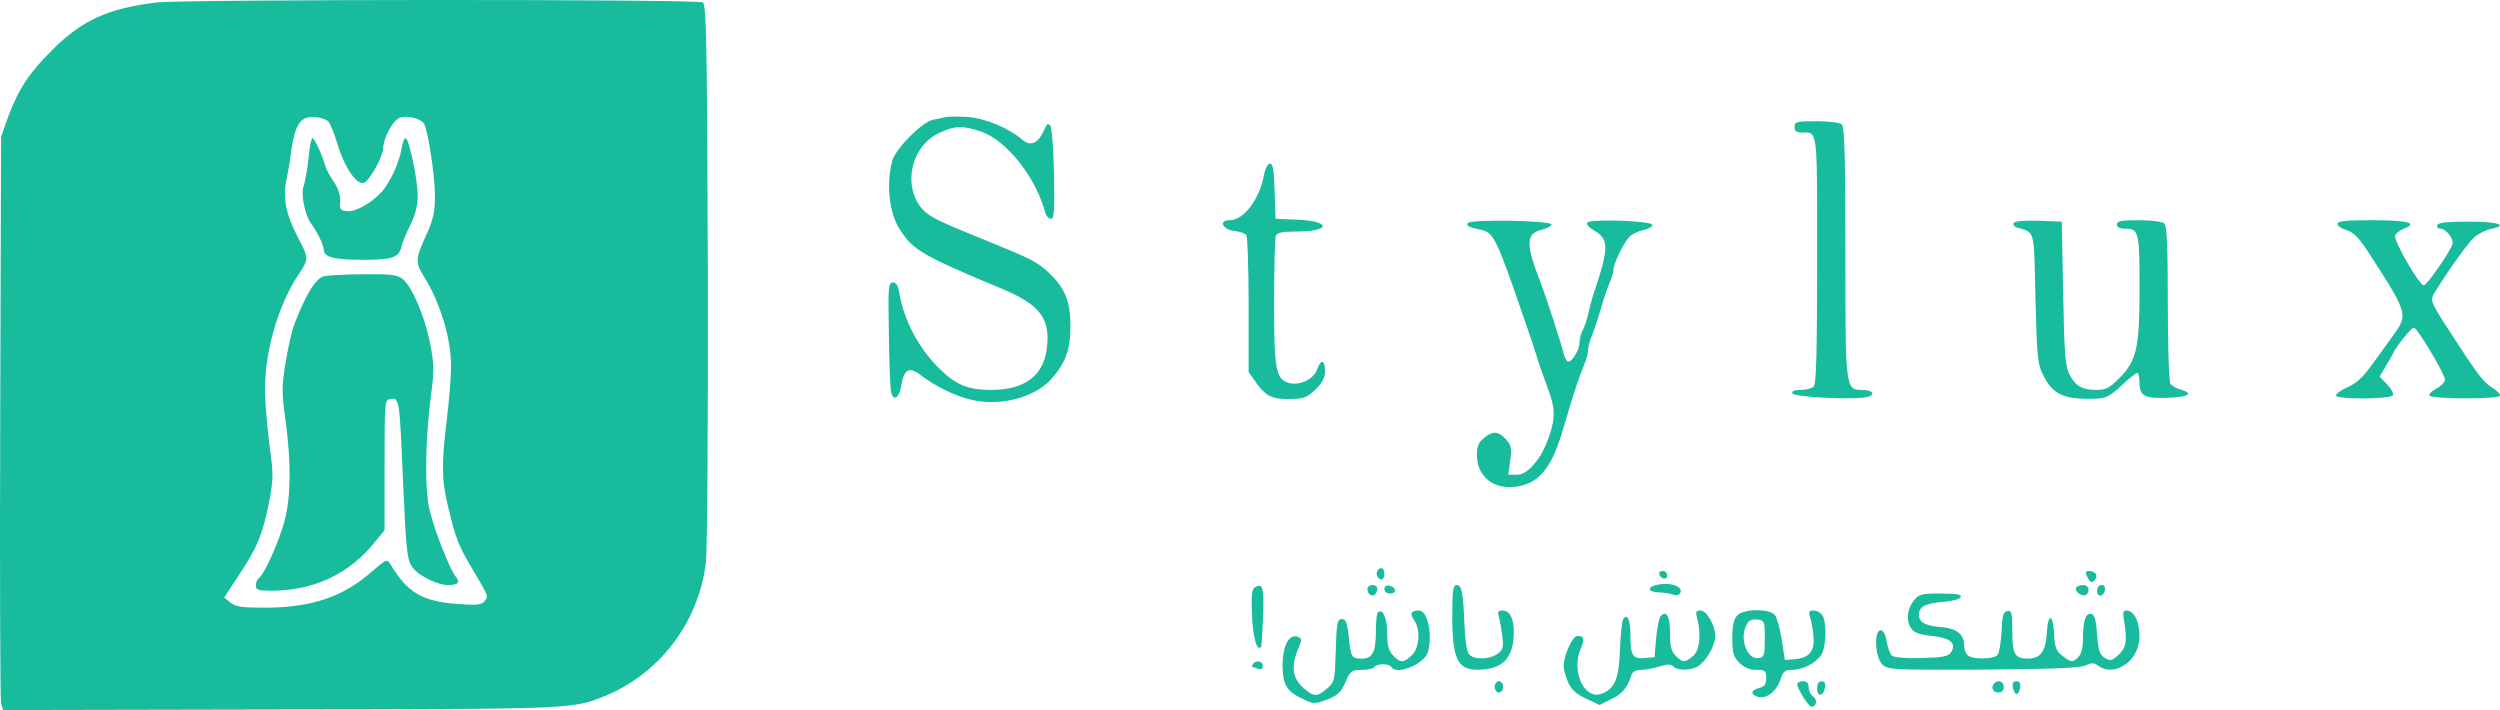 <svg xmlns="http://www.w3.org/2000/svg" xmlns:xlink="http://www.w3.org/1999/xlink" xmlns:svgjs="http://svgjs.com/svgjs" id="SvgjsSvg1001" version="1.1" viewBox="0 103.1 288 81.8"><defs id="SvgjsDefs1002"/><g id="SvgjsG1008"><svg xmlns="http://www.w3.org/2000/svg" version="1.0" viewBox="208.52 310.14 883.93 251.06" width="288" height="288"><g transform="matrix(.1 0 0 -.1 0 870)" fill="#18bc9c" class="color000 svgShape"><path d="M2640 5590 c-174 -21 -265 -63 -371 -169 -84 -84 -118 -137 -156 -238 l-24 -68 -3 -990 c-2 -545 0 -1001 3 -1014 l7 -23 974 2 c1006 1 1038 2 1140 42 202 77 345 262 371 477 5 41 8 502 7 1023 -3 831 -5 950 -18 958 -18 12 -1834 11 -1930 0z m606 -421 c6 -5 21 -42 33 -82 24 -80 68 -144 93 -135 20 8 68 94 68 122 1 40 36 103 63 110 27 6 71 -6 81 -22 14 -23 39 -183 39 -252 0 -63 -5 -85 -31 -143 -38 -83 -39 -96 -8 -146 57 -90 96 -218 96 -316 0 -39 -7 -125 -15 -190 -19 -156 -19 -213 5 -310 24 -103 37 -137 80 -209 64 -108 63 -105 48 -123 -10 -13 -27 -15 -93 -10 -128 9 -179 40 -241 143 -10 17 -15 14 -65 -29 -101 -89 -211 -126 -375 -127 -84 0 -106 3 -124 18 l-22 18 49 75 c66 98 87 148 109 259 16 84 16 103 4 189 -7 53 -15 135 -17 182 -8 145 42 326 121 442 33 48 32 55 -3 122 -44 82 -57 143 -43 207 6 29 14 76 17 103 9 68 24 105 49 115 23 10 64 4 82 -11z" fill="#18bc9c" class="color000 svgShape"/><path d="M3176 5039c-4-39-12-83-17-98-11-27 4-102 25-131 22-30 46-78 46-94 0-26 35-36 135-36 108 0 130 7 140 47 3 16 18 51 32 78 16 33 25 67 25 101 1 55-31 204-43 204-5 0-11-17-14-37-8-48-38-114-67-149-35-41-96-76-126-72-24 3-27 7-24 34 2 21-6 44-22 69-14 20-28 46-31 58-11 39-38 97-45 97-4 0-11-32-14-71zM3228 4621c-29-11-61-63-101-166-9-22-23-84-32-137-14-88-14-108 0-208 20-149 19-268-4-355-20-73-72-188-90-200-6-3-11-15-11-26 0-16 7-19 54-19 152 0 278 60 369 175l32 39 0 231c0 230 0 230 22 233 30 4 31 0 43-288 12-264 14-285 39-314 23-26 86-56 119-56 36 0 46 9 29 29-20 24-73 157-92 232-19 75-17 252 5 418 11 83 10 104-5 180-19 93-63 196-96 223-18 15-41 18-142 17-67-1-130-4-139-8zM5425 5184c-11-3-30-7-42-9-38-8-132-103-143-145-22-81-11-182 25-240 48-76 79-94 364-213 135-56 172-107 157-214-13-94-79-143-196-143-81 0-124 17-182 74-74 72-127 172-143 269-4 26-11 37-23 37-16 0-17-16-14-182 1-101 5-193 8-206 7-33 28-22 35 19 10 63 28 73 70 41 50-39 126-76 183-88 103-22 220 10 278 74 51 57 68 105 68 187 0 87-18 133-74 187-40 39-64 51-216 113-181 73-210 87-236 117-69 83-36 223 65 268 54 25 82 25 146 3 90-32 191-159 225-283 3-14 13-25 21-25 12 0 13 26 11 160-2 88-8 164-13 169-5 5-10 8-11 5-2-2-10-17-18-34-18-34-44-43-68-22-48 42-134 78-195 82-34 2-71 2-82-1zM8430 5150c0-14 7-20 24-20 59 0 56 27 56-449 0-327-3-440-12-449-7-7-27-12-46-12-22 0-32-4-30-12 5-14 222-24 266-13 31 8 18 25-18 25-60 0-60-1-60 485 0 330-3 444-12 453-7 7-43 12-90 12-71 0-78-2-78-20zM6555 4983c-16-89-72-163-122-163-41 0-25-34 17-38 19-2 38-9 42-15 4-7 8-118 8-248l0-236 29-41c34-46 56-56 125-54 41 1 54 6 82 33 25 24 34 42 34 66 0 40-15 43-28 5-11-33-60-57-97-48-49 12-55 45-55 285 0 121 3 226 6 235 5 12 21 16 73 16 123 0 125 37 1 42l-75 3-3 98c-2 73-6 97-16 97-8 0-17-16-21-37zM7275 4810c-6-10 0-14 47-24 44-10 54-30 144-291 25-71 49-143 54-160 4-16 20-61 34-99 31-81 32-113 7-184-26-76-74-132-112-132l-31 0 7 51c6 44 4 53-16 75-27 29-46 30-78 3-18-14-24-30-24-59 0-82 69-130 156-109 69 16 111 72 147 194 5 17 16 53 24 80 19 64 35 112 52 153 8 18 14 41 14 52 0 11 6 34 14 52 7 18 21 60 31 93 9 33 23 75 31 93 8 18 14 39 14 46 0 23 38 101 58 119 10 9 33 20 51 23 17 4 30 12 28 18-4 14-216 21-229 8-6-6 5-18 26-30 51-30 50-63-6-227-5-16-13-46-17-65-4-19-13-45-19-57-7-12-12-32-12-45 0-25-25-68-40-68-5 0-12 12-16 28-6 28-64 207-82 252-53 136-52 173 4 186 20 5 35 14 35 19-1 14-287 19-296 5zM9205 4810c-3-5 2-13 12-16 65-20 59 0 65-251 5-207 8-234 27-270 35-71 75-88 187-84 34 1 50 9 90 46 26 25 51 45 56 45 4 0 8-15 8-34 0-48 17-57 102-54 73 3 92 16 41 30-14 4-30 13-34 20-5 7-9 135-9 283 0 197-3 274-12 283-7 7-43 12-90 12-63 0-78-3-78-15 0-10 10-15 28-15 50 0 52-10 52-210 0-214-10-258-74-321-32-32-45-39-78-39-50 0-74 13-95 53-15 27-19 69-23 287l-5 255-82 3c-49 2-84-1-88-8zM10350 4807c0-7 14-17 32-22 24-7 43-27 73-72 143-220 145-226 95-296-17-23-51-70-76-105-33-47-57-69-90-83-24-11-42-24-39-30 9-13 192-12 201 2 3 6-6 23-20 38l-27 28 20 34c12 19 24 41 28 49 11 25 64 90 73 90 12 0 110-164 110-184 0-8-14-23-30-31-17-9-28-20-25-25 8-13 242-13 249-1 3 5-9 18-27 29-31 18-53 48-159 212-61 95-62 97-41 130 50 80 113 168 136 189 14 13 41 26 59 30 65 13 27 26-79 26-76 0-108-4-110-12-3-7 2-13 10-13 21 0 50-37 43-56-12-32-90-144-101-144-16 0-108 159-101 176 3 8 17 19 31 24 52 20 13 30-111 30-95 0-124-3-124-13zM6955 3580c-7-12 2-30 16-30 5 0 9 9 9 20 0 21-15 27-25 10zM7952 3568c6-18 28-21 28-4 0 9-7 16-16 16-9 0-14-5-12-12zM9460 3573c0-5 5-15 10-23 7-11 12-12 21-3 6 6 8 16 5 22-8 12-36 15-36 4zM7945 3531c-39-8-34-26 8-27 17-1 39-4 48-8 10-4 20-2 24 4 15 24-31 41-80 31zM6521 3521c-10-7-12-30-9-100 4-79 17-126 32-110 2 2 5 51 7 108 4 104-1 120-30 102zM6920 3516c0-21 21-31 30-15 5 7 6 17 4 21-9 14-34 9-34-6zM6980 3516c0-10 9-16 21-16 24 0 21 23-4 28-10 2-17-3-17-12zM7220 3419c0-165 22-199 122-186 57 8 87 40 94 102 7 63-8 105-37 105-18 0-20-4-14-22 3-13 9-44 12-69 5-40 2-48-18-63-30-20-83-21-100 0-8 10-14 51-16 107-5 114-9 137-28 137-12 0-15-20-15-111zM9426 3521c-8-12 21-34 34-26 17 11 11 35-9 35-11 0-22-4-25-9zM9500 3509c0-24 23-21 28 4 2 10-3 17-12 17-10 0-16-9-16-21zM8851 3474c-24-31-27-72-7-99 10-14 31-21 72-25 64-6 88-26 68-57-9-15-28-19-104-21-54-2-97 2-105 8-7 6-15 28-19 50-4 26-12 40-21 40-25 0-20-95 5-120 20-20 31-20 358-19 246 2 344 6 362 15 21 10 29 10 45-2 40-30 103-7 131 47 29 56 9 149-32 149-13 0-14-8-8-42 11-66 7-91-22-116-24-21-28-21-48-9-17 12-22 27-26 83-4 53-9 70-21 72-20 4-29-25-29-90 0-29-6-53-16-62-20-21-26-20-57 4-22 17-27 30-29 78-4 73-22 74-26 2-4-65-22-90-67-90-46 0-55 15-55 98 0 65-2 73-17 70-15-3-19-16-21-73-2-38-8-75-14-82-13-16-90-17-106-1-7 7-12 21-12 33 0 42-26 62-86 67-52 4-74 17-74 43 0 28 22 40 81 45 37 3 64 10 67 18 3 9-16 12-71 12-70 0-77-2-96-26zM6957 3433c-4-3-7-33-7-65 0-75-12-98-50-98-36 0-39 4-46 79-6 49-10 61-25 61-15 0-18-13-21-111-3-107-4-112-31-135-36-31-48-30-86 5-36 33-41 75-16 135 14 33 14 37-1 43-31 12-54-32-54-101 1-70 14-92 74-120 36-17 40-17 83-1 37 14 49 25 65 61 18 41 22 44 58 44 21 0 42 5 45 10 3 6 17 10 30 10 13 0 27-4 30-10 18-30 117 11 129 53 17 64-1 147-32 147-28 0-33-10-17-34 24-33 19-99-8-124-29-28-41-28-67 0-15 17-20 35-20 79 0 53-17 89-33 72zM8087 3408c14-58 7-111-17-130-28-23-35-23-60 2-16 16-20 33-20 79 0 60-12 83-33 62-5-5-13-41-16-78l-6-68-34-3c-43-4-51 8-51 80 0 55-11 80-26 57-4-7-9-55-11-108-4-106-19-138-67-156-59-20-105 79-73 157 16 38 14 48-10 48-21 0-56-86-48-118 14-60 30-81 77-103l49-23 42 21c39 19 56 40 71 86 3 10 15 17 32 17 15 0 44 5 66 12 29 9 41 9 50 0 17-17 70-14 94 6 27 21 54 73 54 102 0 37-31 90-52 90-17 0-19-4-11-32zM8227 3422c-12-13-17-37-17-80 0-52 4-65 25-87 18-17 37-25 60-25 32 0 35-3 35-29 0-22-6-30-25-35-30-8-32-22-5-31 30-9 66 18 80 60 10 30 16 35 41 35 37 0 83 23 103 52 18 26 21 109 6 139-6 10-20 19-32 19-17 0-19-4-13-22 4-13 10-43 12-68 5-54-14-78-67-82l-34-3-11 71c-6 40-17 79-24 88-20 24-113 22-134-2zm98-82c0-59-2-65-22-68-41-6-69 70-42 119 7 14 19 19 37 17 26-3 27-5 27-68zM6515 3250c-3-5-4-10-1-10 2 0 11-3 20-6 11-4 16-1 16 10 0 18-25 22-35 6zM7370 3170c0-11 7-20 15-20 8 0 15 9 15 20 0 11-7 20-15 20-8 0-15-9-15-20zM8440 3179c0-16 40-79 50-79 18 0 22 24 7 35-10 7-17 22-17 34 0 14-6 21-20 21-11 0-20-5-20-11zM8510 3164c0-31 23-28 28 4 2 15-2 22-12 22-11 0-16-9-16-26zM9137 3183c-14-13-6-33 13-33 13 0 20 7 20 20 0 19-20 27-33 13zM9202 3168c2-13 8-23 13-23 6 0 11 10 13 23 2 15-2 22-13 22-11 0-15-7-13-22z" fill="#18bc9c" class="color000 svgShape"/></g></svg></g></svg>
